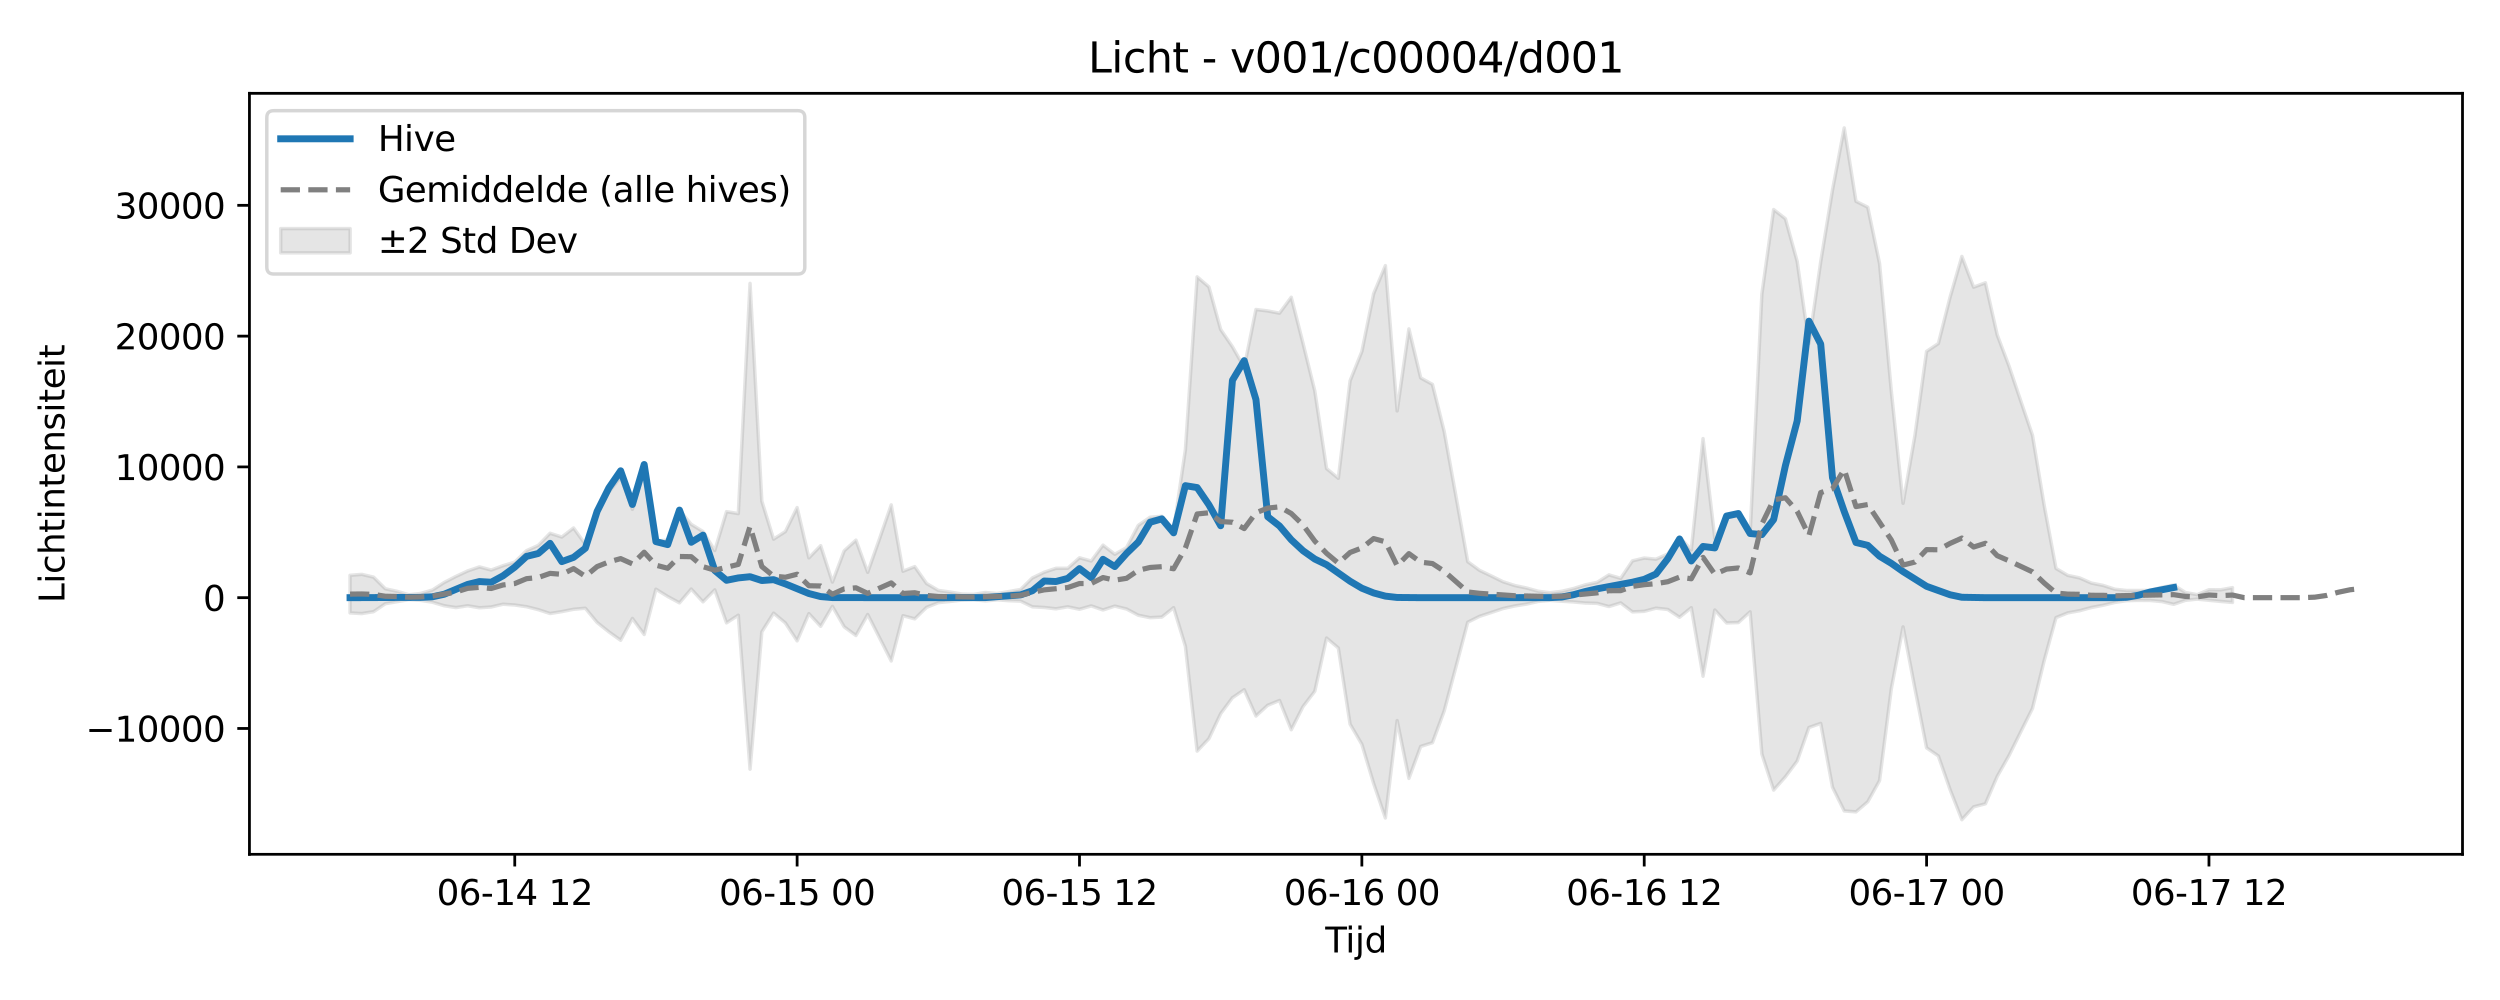 <?xml version="1.0" encoding="utf-8" standalone="no"?>
<!DOCTYPE svg PUBLIC "-//W3C//DTD SVG 1.1//EN"
  "http://www.w3.org/Graphics/SVG/1.1/DTD/svg11.dtd">
<svg xmlns:xlink="http://www.w3.org/1999/xlink" width="720pt" height="288pt" viewBox="0 0 720 288" xmlns="http://www.w3.org/2000/svg" version="1.1">
 <defs>
  <style type="text/css">*{stroke-linejoin: round; stroke-linecap: butt}</style>
 </defs>
 <g id="figure_1">
  <g id="patch_1">
   <path d="M 0 288 
L 720 288 
L 720 0 
L 0 0 
z
" style="fill: #ffffff"/>
  </g>
  <g id="axes_1">
   <g id="patch_2">
    <path d="M 71.84 246.04 
L 709.2 246.04 
L 709.2 26.88 
L 71.84 26.88 
z
" style="fill: #ffffff"/>
   </g>
   <g id="FillBetweenPolyCollection_1">
    <defs>
     <path id="ma8f3d0adff" d="M 100.811 -122.31 
L 100.811 -111.477 
L 104.199 -111.289 
L 107.588 -111.833 
L 110.976 -114.13 
L 114.365 -114.72 
L 117.753 -115.306 
L 121.141 -115.092 
L 124.53 -114.563 
L 127.918 -113.552 
L 131.307 -113.017 
L 134.695 -113.537 
L 138.083 -112.962 
L 141.472 -113.189 
L 144.86 -113.981 
L 148.249 -113.755 
L 151.637 -113.27 
L 155.025 -112.419 
L 158.414 -111.305 
L 161.802 -111.852 
L 165.191 -112.524 
L 168.579 -112.824 
L 171.968 -108.725 
L 175.356 -106.02 
L 178.744 -103.599 
L 182.133 -109.879 
L 185.521 -105.257 
L 188.91 -118.308 
L 192.298 -116.21 
L 195.686 -114.378 
L 199.075 -118.353 
L 202.463 -114.666 
L 205.852 -118.114 
L 209.24 -108.609 
L 212.628 -110.822 
L 216.017 -66.468 
L 219.405 -106.007 
L 222.794 -111.414 
L 226.182 -108.592 
L 229.571 -103.433 
L 232.959 -111.276 
L 236.347 -107.619 
L 239.736 -113.359 
L 243.124 -107.466 
L 246.513 -104.97 
L 249.901 -111.023 
L 253.289 -104.342 
L 256.678 -97.64 
L 260.066 -110.677 
L 263.455 -109.77 
L 266.843 -113.078 
L 270.231 -114.436 
L 273.62 -114.77 
L 277.008 -115.189 
L 280.397 -115.306 
L 283.785 -114.942 
L 287.173 -115.244 
L 290.562 -114.998 
L 293.95 -114.866 
L 297.339 -113.23 
L 300.727 -113.044 
L 304.116 -112.66 
L 307.504 -113.239 
L 310.892 -112.528 
L 314.281 -113.501 
L 317.669 -112.327 
L 321.058 -113.439 
L 324.446 -112.608 
L 327.834 -110.806 
L 331.223 -110.104 
L 334.611 -110.277 
L 338 -112.992 
L 341.388 -101.89 
L 344.776 -71.683 
L 348.165 -75.268 
L 351.553 -82.468 
L 354.942 -87.041 
L 358.33 -89.355 
L 361.719 -81.78 
L 365.107 -84.889 
L 368.495 -86.26 
L 371.884 -77.827 
L 375.272 -84.499 
L 378.661 -88.916 
L 382.049 -104.244 
L 385.437 -101.375 
L 388.826 -79.444 
L 392.214 -73.642 
L 395.603 -62.376 
L 398.991 -52.418 
L 402.379 -80.473 
L 405.768 -63.826 
L 409.156 -73.025 
L 412.545 -74.1 
L 415.933 -83.255 
L 419.321 -95.965 
L 422.71 -108.8 
L 426.098 -110.491 
L 429.487 -111.6 
L 432.875 -112.74 
L 436.264 -113.486 
L 439.652 -114.028 
L 443.04 -114.79 
L 446.429 -115.094 
L 449.817 -114.845 
L 453.206 -114.636 
L 456.594 -114.327 
L 459.982 -114.222 
L 463.371 -113.313 
L 466.759 -114.359 
L 470.148 -111.776 
L 473.536 -111.935 
L 476.924 -112.846 
L 480.313 -112.479 
L 483.701 -110.222 
L 487.09 -112.992 
L 490.478 -93.24 
L 493.867 -112.322 
L 497.255 -108.594 
L 500.643 -108.699 
L 504.032 -111.795 
L 507.42 -70.836 
L 510.809 -60.452 
L 514.197 -64.278 
L 517.585 -68.81 
L 520.974 -78.476 
L 524.362 -79.66 
L 527.751 -61.293 
L 531.139 -54.452 
L 534.527 -54.183 
L 537.916 -57.09 
L 541.304 -63.171 
L 544.693 -89.601 
L 548.081 -107.462 
L 551.469 -89.863 
L 554.858 -72.619 
L 558.246 -70.278 
L 561.635 -60.569 
L 565.023 -51.922 
L 568.412 -55.627 
L 571.8 -56.511 
L 575.188 -64.367 
L 578.577 -70.363 
L 581.965 -77.191 
L 585.354 -83.973 
L 588.742 -97.808 
L 592.13 -110.126 
L 595.519 -111.491 
L 598.907 -112.103 
L 602.296 -113.029 
L 605.684 -113.68 
L 609.072 -114.492 
L 612.461 -115.014 
L 615.849 -115.085 
L 619.238 -115.063 
L 622.626 -114.75 
L 626.015 -113.953 
L 629.403 -115.102 
L 632.791 -115.454 
L 636.18 -115.117 
L 639.568 -114.786 
L 642.957 -114.49 
L 642.957 -118.759 
L 642.957 -118.759 
L 639.568 -118.138 
L 636.18 -118.156 
L 632.791 -116.741 
L 629.403 -117.358 
L 626.015 -119.525 
L 622.626 -118.84 
L 619.238 -117.977 
L 615.849 -117.947 
L 612.461 -117.935 
L 609.072 -118.308 
L 605.684 -119.409 
L 602.296 -120.079 
L 598.907 -121.572 
L 595.519 -122.289 
L 592.13 -124.29 
L 588.742 -142.348 
L 585.354 -162.632 
L 581.965 -172.579 
L 578.577 -182.625 
L 575.188 -191.58 
L 571.8 -206.559 
L 568.412 -205.293 
L 565.023 -214.15 
L 561.635 -202.442 
L 558.246 -189.061 
L 554.858 -186.802 
L 551.469 -162.38 
L 548.081 -143.054 
L 544.693 -175.39 
L 541.304 -212.144 
L 537.916 -228.309 
L 534.527 -230.022 
L 531.139 -251.158 
L 527.751 -233.223 
L 524.362 -212.592 
L 520.974 -189.072 
L 517.585 -212.71 
L 514.197 -225.005 
L 510.809 -227.648 
L 507.42 -203.333 
L 504.032 -134.247 
L 500.643 -140.15 
L 497.255 -139.616 
L 493.867 -132.92 
L 490.478 -161.691 
L 487.09 -129.638 
L 483.701 -133.357 
L 480.313 -128.45 
L 476.924 -126.958 
L 473.536 -127.282 
L 470.148 -126.478 
L 466.759 -121.438 
L 463.371 -122.433 
L 459.982 -120.281 
L 456.594 -119.574 
L 453.206 -118.511 
L 449.817 -117.713 
L 446.429 -117.299 
L 443.04 -117.712 
L 439.652 -118.655 
L 436.264 -119.371 
L 432.875 -120.457 
L 429.487 -122.129 
L 426.098 -123.755 
L 422.71 -126.234 
L 419.321 -145.053 
L 415.933 -163.715 
L 412.545 -177.297 
L 409.156 -179.17 
L 405.768 -193.282 
L 402.379 -169.658 
L 398.991 -211.497 
L 395.603 -203.403 
L 392.214 -186.754 
L 388.826 -178.334 
L 385.437 -150.249 
L 382.049 -153.054 
L 378.661 -175.405 
L 375.272 -189.124 
L 371.884 -202.397 
L 368.495 -197.803 
L 365.107 -198.448 
L 361.719 -198.869 
L 358.33 -182.187 
L 354.942 -188.144 
L 351.553 -193.103 
L 348.165 -205.383 
L 344.776 -208.264 
L 341.388 -158.464 
L 338 -135.399 
L 334.611 -139.323 
L 331.223 -139.037 
L 327.834 -136.704 
L 324.446 -130.284 
L 321.058 -128.376 
L 317.669 -131.001 
L 314.281 -126.428 
L 310.892 -127.356 
L 307.504 -124.33 
L 304.116 -124.329 
L 300.727 -123.191 
L 297.339 -121.568 
L 293.95 -118.246 
L 290.562 -117.63 
L 287.173 -117.074 
L 283.785 -117.361 
L 280.397 -116.829 
L 277.008 -116.922 
L 273.62 -117.491 
L 270.231 -117.971 
L 266.843 -119.962 
L 263.455 -124.812 
L 260.066 -123.483 
L 256.678 -142.596 
L 253.289 -132.796 
L 249.901 -123.179 
L 246.513 -132.444 
L 243.124 -129.362 
L 239.736 -120.361 
L 236.347 -130.845 
L 232.959 -127.336 
L 229.571 -141.818 
L 226.182 -134.911 
L 222.794 -132.723 
L 219.405 -143.683 
L 216.017 -206.387 
L 212.628 -140.09 
L 209.24 -140.644 
L 205.852 -129.456 
L 202.463 -134.925 
L 199.075 -136.99 
L 195.686 -141.088 
L 192.298 -132.467 
L 188.91 -132.16 
L 185.521 -152.657 
L 182.133 -141.318 
L 178.744 -150.64 
L 175.356 -146.331 
L 171.968 -140.927 
L 168.579 -131.214 
L 165.191 -135.95 
L 161.802 -133.335 
L 158.414 -134.426 
L 155.025 -130.931 
L 151.637 -129.409 
L 148.249 -126.112 
L 144.86 -125.076 
L 141.472 -123.839 
L 138.083 -124.73 
L 134.695 -123.577 
L 131.307 -121.993 
L 127.918 -120.243 
L 124.53 -118.074 
L 121.141 -117.085 
L 117.753 -116.725 
L 114.365 -117.696 
L 110.976 -118.435 
L 107.588 -121.788 
L 104.199 -122.585 
L 100.811 -122.31 
z
" style="stroke: #808080; stroke-opacity: 0.2"/>
    </defs>
    <g clip-path="url(#p1944305d92)">
     <use xlink:href="#ma8f3d0adff" x="0" y="288" style="fill: #808080; fill-opacity: 0.2; stroke: #808080; stroke-opacity: 0.2"/>
    </g>
   </g>
   <g id="matplotlib.axis_1">
    <g id="xtick_1">
     <g id="line2d_1">
      <defs>
       <path id="m4b33959e7e" d="M 0 0 
L 0 3.5 
" style="stroke: #000000; stroke-width: 0.8"/>
      </defs>
      <g>
       <use xlink:href="#m4b33959e7e" x="148.249" y="246.04" style="stroke: #000000; stroke-width: 0.8"/>
      </g>
     </g>
     <g id="text_1">
      <!-- 06-14 12 -->
      <g transform="translate(125.768 260.638) scale(0.1 -0.1)">
       <defs>
        <path id="DejaVuSans-30" d="M 2034 4250 
Q 1547 4250 1301 3770 
Q 1056 3291 1056 2328 
Q 1056 1369 1301 889 
Q 1547 409 2034 409 
Q 2525 409 2770 889 
Q 3016 1369 3016 2328 
Q 3016 3291 2770 3770 
Q 2525 4250 2034 4250 
z
M 2034 4750 
Q 2819 4750 3233 4129 
Q 3647 3509 3647 2328 
Q 3647 1150 3233 529 
Q 2819 -91 2034 -91 
Q 1250 -91 836 529 
Q 422 1150 422 2328 
Q 422 3509 836 4129 
Q 1250 4750 2034 4750 
z
" transform="scale(0.016)"/>
        <path id="DejaVuSans-36" d="M 2113 2584 
Q 1688 2584 1439 2293 
Q 1191 2003 1191 1497 
Q 1191 994 1439 701 
Q 1688 409 2113 409 
Q 2538 409 2786 701 
Q 3034 994 3034 1497 
Q 3034 2003 2786 2293 
Q 2538 2584 2113 2584 
z
M 3366 4563 
L 3366 3988 
Q 3128 4100 2886 4159 
Q 2644 4219 2406 4219 
Q 1781 4219 1451 3797 
Q 1122 3375 1075 2522 
Q 1259 2794 1537 2939 
Q 1816 3084 2150 3084 
Q 2853 3084 3261 2657 
Q 3669 2231 3669 1497 
Q 3669 778 3244 343 
Q 2819 -91 2113 -91 
Q 1303 -91 875 529 
Q 447 1150 447 2328 
Q 447 3434 972 4092 
Q 1497 4750 2381 4750 
Q 2619 4750 2861 4703 
Q 3103 4656 3366 4563 
z
" transform="scale(0.016)"/>
        <path id="DejaVuSans-2d" d="M 313 2009 
L 1997 2009 
L 1997 1497 
L 313 1497 
L 313 2009 
z
" transform="scale(0.016)"/>
        <path id="DejaVuSans-31" d="M 794 531 
L 1825 531 
L 1825 4091 
L 703 3866 
L 703 4441 
L 1819 4666 
L 2450 4666 
L 2450 531 
L 3481 531 
L 3481 0 
L 794 0 
L 794 531 
z
" transform="scale(0.016)"/>
        <path id="DejaVuSans-34" d="M 2419 4116 
L 825 1625 
L 2419 1625 
L 2419 4116 
z
M 2253 4666 
L 3047 4666 
L 3047 1625 
L 3713 1625 
L 3713 1100 
L 3047 1100 
L 3047 0 
L 2419 0 
L 2419 1100 
L 313 1100 
L 313 1709 
L 2253 4666 
z
" transform="scale(0.016)"/>
        <path id="DejaVuSans-20" transform="scale(0.016)"/>
        <path id="DejaVuSans-32" d="M 1228 531 
L 3431 531 
L 3431 0 
L 469 0 
L 469 531 
Q 828 903 1448 1529 
Q 2069 2156 2228 2338 
Q 2531 2678 2651 2914 
Q 2772 3150 2772 3378 
Q 2772 3750 2511 3984 
Q 2250 4219 1831 4219 
Q 1534 4219 1204 4116 
Q 875 4013 500 3803 
L 500 4441 
Q 881 4594 1212 4672 
Q 1544 4750 1819 4750 
Q 2544 4750 2975 4387 
Q 3406 4025 3406 3419 
Q 3406 3131 3298 2873 
Q 3191 2616 2906 2266 
Q 2828 2175 2409 1742 
Q 1991 1309 1228 531 
z
" transform="scale(0.016)"/>
       </defs>
       <use xlink:href="#DejaVuSans-30"/>
       <use xlink:href="#DejaVuSans-36" transform="translate(63.623 0)"/>
       <use xlink:href="#DejaVuSans-2d" transform="translate(127.246 0)"/>
       <use xlink:href="#DejaVuSans-31" transform="translate(163.33 0)"/>
       <use xlink:href="#DejaVuSans-34" transform="translate(226.953 0)"/>
       <use xlink:href="#DejaVuSans-20" transform="translate(290.576 0)"/>
       <use xlink:href="#DejaVuSans-31" transform="translate(322.363 0)"/>
       <use xlink:href="#DejaVuSans-32" transform="translate(385.986 0)"/>
      </g>
     </g>
    </g>
    <g id="xtick_2">
     <g id="line2d_2">
      <g>
       <use xlink:href="#m4b33959e7e" x="229.571" y="246.04" style="stroke: #000000; stroke-width: 0.8"/>
      </g>
     </g>
     <g id="text_2">
      <!-- 06-15 00 -->
      <g transform="translate(207.09 260.638) scale(0.1 -0.1)">
       <defs>
        <path id="DejaVuSans-35" d="M 691 4666 
L 3169 4666 
L 3169 4134 
L 1269 4134 
L 1269 2991 
Q 1406 3038 1543 3061 
Q 1681 3084 1819 3084 
Q 2600 3084 3056 2656 
Q 3513 2228 3513 1497 
Q 3513 744 3044 326 
Q 2575 -91 1722 -91 
Q 1428 -91 1123 -41 
Q 819 9 494 109 
L 494 744 
Q 775 591 1075 516 
Q 1375 441 1709 441 
Q 2250 441 2565 725 
Q 2881 1009 2881 1497 
Q 2881 1984 2565 2268 
Q 2250 2553 1709 2553 
Q 1456 2553 1204 2497 
Q 953 2441 691 2322 
L 691 4666 
z
" transform="scale(0.016)"/>
       </defs>
       <use xlink:href="#DejaVuSans-30"/>
       <use xlink:href="#DejaVuSans-36" transform="translate(63.623 0)"/>
       <use xlink:href="#DejaVuSans-2d" transform="translate(127.246 0)"/>
       <use xlink:href="#DejaVuSans-31" transform="translate(163.33 0)"/>
       <use xlink:href="#DejaVuSans-35" transform="translate(226.953 0)"/>
       <use xlink:href="#DejaVuSans-20" transform="translate(290.576 0)"/>
       <use xlink:href="#DejaVuSans-30" transform="translate(322.363 0)"/>
       <use xlink:href="#DejaVuSans-30" transform="translate(385.986 0)"/>
      </g>
     </g>
    </g>
    <g id="xtick_3">
     <g id="line2d_3">
      <g>
       <use xlink:href="#m4b33959e7e" x="310.892" y="246.04" style="stroke: #000000; stroke-width: 0.8"/>
      </g>
     </g>
     <g id="text_3">
      <!-- 06-15 12 -->
      <g transform="translate(288.412 260.638) scale(0.1 -0.1)">
       <use xlink:href="#DejaVuSans-30"/>
       <use xlink:href="#DejaVuSans-36" transform="translate(63.623 0)"/>
       <use xlink:href="#DejaVuSans-2d" transform="translate(127.246 0)"/>
       <use xlink:href="#DejaVuSans-31" transform="translate(163.33 0)"/>
       <use xlink:href="#DejaVuSans-35" transform="translate(226.953 0)"/>
       <use xlink:href="#DejaVuSans-20" transform="translate(290.576 0)"/>
       <use xlink:href="#DejaVuSans-31" transform="translate(322.363 0)"/>
       <use xlink:href="#DejaVuSans-32" transform="translate(385.986 0)"/>
      </g>
     </g>
    </g>
    <g id="xtick_4">
     <g id="line2d_4">
      <g>
       <use xlink:href="#m4b33959e7e" x="392.214" y="246.04" style="stroke: #000000; stroke-width: 0.8"/>
      </g>
     </g>
     <g id="text_4">
      <!-- 06-16 00 -->
      <g transform="translate(369.734 260.638) scale(0.1 -0.1)">
       <use xlink:href="#DejaVuSans-30"/>
       <use xlink:href="#DejaVuSans-36" transform="translate(63.623 0)"/>
       <use xlink:href="#DejaVuSans-2d" transform="translate(127.246 0)"/>
       <use xlink:href="#DejaVuSans-31" transform="translate(163.33 0)"/>
       <use xlink:href="#DejaVuSans-36" transform="translate(226.953 0)"/>
       <use xlink:href="#DejaVuSans-20" transform="translate(290.576 0)"/>
       <use xlink:href="#DejaVuSans-30" transform="translate(322.363 0)"/>
       <use xlink:href="#DejaVuSans-30" transform="translate(385.986 0)"/>
      </g>
     </g>
    </g>
    <g id="xtick_5">
     <g id="line2d_5">
      <g>
       <use xlink:href="#m4b33959e7e" x="473.536" y="246.04" style="stroke: #000000; stroke-width: 0.8"/>
      </g>
     </g>
     <g id="text_5">
      <!-- 06-16 12 -->
      <g transform="translate(451.056 260.638) scale(0.1 -0.1)">
       <use xlink:href="#DejaVuSans-30"/>
       <use xlink:href="#DejaVuSans-36" transform="translate(63.623 0)"/>
       <use xlink:href="#DejaVuSans-2d" transform="translate(127.246 0)"/>
       <use xlink:href="#DejaVuSans-31" transform="translate(163.33 0)"/>
       <use xlink:href="#DejaVuSans-36" transform="translate(226.953 0)"/>
       <use xlink:href="#DejaVuSans-20" transform="translate(290.576 0)"/>
       <use xlink:href="#DejaVuSans-31" transform="translate(322.363 0)"/>
       <use xlink:href="#DejaVuSans-32" transform="translate(385.986 0)"/>
      </g>
     </g>
    </g>
    <g id="xtick_6">
     <g id="line2d_6">
      <g>
       <use xlink:href="#m4b33959e7e" x="554.858" y="246.04" style="stroke: #000000; stroke-width: 0.8"/>
      </g>
     </g>
     <g id="text_6">
      <!-- 06-17 00 -->
      <g transform="translate(532.377 260.638) scale(0.1 -0.1)">
       <defs>
        <path id="DejaVuSans-37" d="M 525 4666 
L 3525 4666 
L 3525 4397 
L 1831 0 
L 1172 0 
L 2766 4134 
L 525 4134 
L 525 4666 
z
" transform="scale(0.016)"/>
       </defs>
       <use xlink:href="#DejaVuSans-30"/>
       <use xlink:href="#DejaVuSans-36" transform="translate(63.623 0)"/>
       <use xlink:href="#DejaVuSans-2d" transform="translate(127.246 0)"/>
       <use xlink:href="#DejaVuSans-31" transform="translate(163.33 0)"/>
       <use xlink:href="#DejaVuSans-37" transform="translate(226.953 0)"/>
       <use xlink:href="#DejaVuSans-20" transform="translate(290.576 0)"/>
       <use xlink:href="#DejaVuSans-30" transform="translate(322.363 0)"/>
       <use xlink:href="#DejaVuSans-30" transform="translate(385.986 0)"/>
      </g>
     </g>
    </g>
    <g id="xtick_7">
     <g id="line2d_7">
      <g>
       <use xlink:href="#m4b33959e7e" x="636.18" y="246.04" style="stroke: #000000; stroke-width: 0.8"/>
      </g>
     </g>
     <g id="text_7">
      <!-- 06-17 12 -->
      <g transform="translate(613.699 260.638) scale(0.1 -0.1)">
       <use xlink:href="#DejaVuSans-30"/>
       <use xlink:href="#DejaVuSans-36" transform="translate(63.623 0)"/>
       <use xlink:href="#DejaVuSans-2d" transform="translate(127.246 0)"/>
       <use xlink:href="#DejaVuSans-31" transform="translate(163.33 0)"/>
       <use xlink:href="#DejaVuSans-37" transform="translate(226.953 0)"/>
       <use xlink:href="#DejaVuSans-20" transform="translate(290.576 0)"/>
       <use xlink:href="#DejaVuSans-31" transform="translate(322.363 0)"/>
       <use xlink:href="#DejaVuSans-32" transform="translate(385.986 0)"/>
      </g>
     </g>
    </g>
    <g id="text_8">
     <!-- Tijd -->
     <g transform="translate(381.67 274.317) scale(0.1 -0.1)">
      <defs>
       <path id="DejaVuSans-54" d="M -19 4666 
L 3928 4666 
L 3928 4134 
L 2272 4134 
L 2272 0 
L 1638 0 
L 1638 4134 
L -19 4134 
L -19 4666 
z
" transform="scale(0.016)"/>
       <path id="DejaVuSans-69" d="M 603 3500 
L 1178 3500 
L 1178 0 
L 603 0 
L 603 3500 
z
M 603 4863 
L 1178 4863 
L 1178 4134 
L 603 4134 
L 603 4863 
z
" transform="scale(0.016)"/>
       <path id="DejaVuSans-6a" d="M 603 3500 
L 1178 3500 
L 1178 -63 
Q 1178 -731 923 -1031 
Q 669 -1331 103 -1331 
L -116 -1331 
L -116 -844 
L 38 -844 
Q 366 -844 484 -692 
Q 603 -541 603 -63 
L 603 3500 
z
M 603 4863 
L 1178 4863 
L 1178 4134 
L 603 4134 
L 603 4863 
z
" transform="scale(0.016)"/>
       <path id="DejaVuSans-64" d="M 2906 2969 
L 2906 4863 
L 3481 4863 
L 3481 0 
L 2906 0 
L 2906 525 
Q 2725 213 2448 61 
Q 2172 -91 1784 -91 
Q 1150 -91 751 415 
Q 353 922 353 1747 
Q 353 2572 751 3078 
Q 1150 3584 1784 3584 
Q 2172 3584 2448 3432 
Q 2725 3281 2906 2969 
z
M 947 1747 
Q 947 1113 1208 752 
Q 1469 391 1925 391 
Q 2381 391 2643 752 
Q 2906 1113 2906 1747 
Q 2906 2381 2643 2742 
Q 2381 3103 1925 3103 
Q 1469 3103 1208 2742 
Q 947 2381 947 1747 
z
" transform="scale(0.016)"/>
      </defs>
      <use xlink:href="#DejaVuSans-54"/>
      <use xlink:href="#DejaVuSans-69" transform="translate(57.959 0)"/>
      <use xlink:href="#DejaVuSans-6a" transform="translate(85.742 0)"/>
      <use xlink:href="#DejaVuSans-64" transform="translate(113.525 0)"/>
     </g>
    </g>
   </g>
   <g id="matplotlib.axis_2">
    <g id="ytick_1">
     <g id="line2d_8">
      <defs>
       <path id="m1f5050f074" d="M 0 0 
L -3.5 0 
" style="stroke: #000000; stroke-width: 0.8"/>
      </defs>
      <g>
       <use xlink:href="#m1f5050f074" x="71.84" y="209.794" style="stroke: #000000; stroke-width: 0.8"/>
      </g>
     </g>
     <g id="text_9">
      <!-- −10000 -->
      <g transform="translate(24.648 213.593) scale(0.1 -0.1)">
       <defs>
        <path id="DejaVuSans-2212" d="M 678 2272 
L 4684 2272 
L 4684 1741 
L 678 1741 
L 678 2272 
z
" transform="scale(0.016)"/>
       </defs>
       <use xlink:href="#DejaVuSans-2212"/>
       <use xlink:href="#DejaVuSans-31" transform="translate(83.789 0)"/>
       <use xlink:href="#DejaVuSans-30" transform="translate(147.412 0)"/>
       <use xlink:href="#DejaVuSans-30" transform="translate(211.035 0)"/>
       <use xlink:href="#DejaVuSans-30" transform="translate(274.658 0)"/>
       <use xlink:href="#DejaVuSans-30" transform="translate(338.281 0)"/>
      </g>
     </g>
    </g>
    <g id="ytick_2">
     <g id="line2d_9">
      <g>
       <use xlink:href="#m1f5050f074" x="71.84" y="172.13" style="stroke: #000000; stroke-width: 0.8"/>
      </g>
     </g>
     <g id="text_10">
      <!-- 0 -->
      <g transform="translate(58.477 175.93) scale(0.1 -0.1)">
       <use xlink:href="#DejaVuSans-30"/>
      </g>
     </g>
    </g>
    <g id="ytick_3">
     <g id="line2d_10">
      <g>
       <use xlink:href="#m1f5050f074" x="71.84" y="134.467" style="stroke: #000000; stroke-width: 0.8"/>
      </g>
     </g>
     <g id="text_11">
      <!-- 10000 -->
      <g transform="translate(33.028 138.266) scale(0.1 -0.1)">
       <use xlink:href="#DejaVuSans-31"/>
       <use xlink:href="#DejaVuSans-30" transform="translate(63.623 0)"/>
       <use xlink:href="#DejaVuSans-30" transform="translate(127.246 0)"/>
       <use xlink:href="#DejaVuSans-30" transform="translate(190.869 0)"/>
       <use xlink:href="#DejaVuSans-30" transform="translate(254.492 0)"/>
      </g>
     </g>
    </g>
    <g id="ytick_4">
     <g id="line2d_11">
      <g>
       <use xlink:href="#m1f5050f074" x="71.84" y="96.803" style="stroke: #000000; stroke-width: 0.8"/>
      </g>
     </g>
     <g id="text_12">
      <!-- 20000 -->
      <g transform="translate(33.028 100.602) scale(0.1 -0.1)">
       <use xlink:href="#DejaVuSans-32"/>
       <use xlink:href="#DejaVuSans-30" transform="translate(63.623 0)"/>
       <use xlink:href="#DejaVuSans-30" transform="translate(127.246 0)"/>
       <use xlink:href="#DejaVuSans-30" transform="translate(190.869 0)"/>
       <use xlink:href="#DejaVuSans-30" transform="translate(254.492 0)"/>
      </g>
     </g>
    </g>
    <g id="ytick_5">
     <g id="line2d_12">
      <g>
       <use xlink:href="#m1f5050f074" x="71.84" y="59.139" style="stroke: #000000; stroke-width: 0.8"/>
      </g>
     </g>
     <g id="text_13">
      <!-- 30000 -->
      <g transform="translate(33.028 62.938) scale(0.1 -0.1)">
       <defs>
        <path id="DejaVuSans-33" d="M 2597 2516 
Q 3050 2419 3304 2112 
Q 3559 1806 3559 1356 
Q 3559 666 3084 287 
Q 2609 -91 1734 -91 
Q 1441 -91 1130 -33 
Q 819 25 488 141 
L 488 750 
Q 750 597 1062 519 
Q 1375 441 1716 441 
Q 2309 441 2620 675 
Q 2931 909 2931 1356 
Q 2931 1769 2642 2001 
Q 2353 2234 1838 2234 
L 1294 2234 
L 1294 2753 
L 1863 2753 
Q 2328 2753 2575 2939 
Q 2822 3125 2822 3475 
Q 2822 3834 2567 4026 
Q 2313 4219 1838 4219 
Q 1578 4219 1281 4162 
Q 984 4106 628 3988 
L 628 4550 
Q 988 4650 1302 4700 
Q 1616 4750 1894 4750 
Q 2613 4750 3031 4423 
Q 3450 4097 3450 3541 
Q 3450 3153 3228 2886 
Q 3006 2619 2597 2516 
z
" transform="scale(0.016)"/>
       </defs>
       <use xlink:href="#DejaVuSans-33"/>
       <use xlink:href="#DejaVuSans-30" transform="translate(63.623 0)"/>
       <use xlink:href="#DejaVuSans-30" transform="translate(127.246 0)"/>
       <use xlink:href="#DejaVuSans-30" transform="translate(190.869 0)"/>
       <use xlink:href="#DejaVuSans-30" transform="translate(254.492 0)"/>
      </g>
     </g>
    </g>
    <g id="text_14">
     <!-- Lichtintensiteit -->
     <g transform="translate(18.568 173.656) rotate(-90) scale(0.1 -0.1)">
      <defs>
       <path id="DejaVuSans-4c" d="M 628 4666 
L 1259 4666 
L 1259 531 
L 3531 531 
L 3531 0 
L 628 0 
L 628 4666 
z
" transform="scale(0.016)"/>
       <path id="DejaVuSans-63" d="M 3122 3366 
L 3122 2828 
Q 2878 2963 2633 3030 
Q 2388 3097 2138 3097 
Q 1578 3097 1268 2742 
Q 959 2388 959 1747 
Q 959 1106 1268 751 
Q 1578 397 2138 397 
Q 2388 397 2633 464 
Q 2878 531 3122 666 
L 3122 134 
Q 2881 22 2623 -34 
Q 2366 -91 2075 -91 
Q 1284 -91 818 406 
Q 353 903 353 1747 
Q 353 2603 823 3093 
Q 1294 3584 2113 3584 
Q 2378 3584 2631 3529 
Q 2884 3475 3122 3366 
z
" transform="scale(0.016)"/>
       <path id="DejaVuSans-68" d="M 3513 2113 
L 3513 0 
L 2938 0 
L 2938 2094 
Q 2938 2591 2744 2837 
Q 2550 3084 2163 3084 
Q 1697 3084 1428 2787 
Q 1159 2491 1159 1978 
L 1159 0 
L 581 0 
L 581 4863 
L 1159 4863 
L 1159 2956 
Q 1366 3272 1645 3428 
Q 1925 3584 2291 3584 
Q 2894 3584 3203 3211 
Q 3513 2838 3513 2113 
z
" transform="scale(0.016)"/>
       <path id="DejaVuSans-74" d="M 1172 4494 
L 1172 3500 
L 2356 3500 
L 2356 3053 
L 1172 3053 
L 1172 1153 
Q 1172 725 1289 603 
Q 1406 481 1766 481 
L 2356 481 
L 2356 0 
L 1766 0 
Q 1100 0 847 248 
Q 594 497 594 1153 
L 594 3053 
L 172 3053 
L 172 3500 
L 594 3500 
L 594 4494 
L 1172 4494 
z
" transform="scale(0.016)"/>
       <path id="DejaVuSans-6e" d="M 3513 2113 
L 3513 0 
L 2938 0 
L 2938 2094 
Q 2938 2591 2744 2837 
Q 2550 3084 2163 3084 
Q 1697 3084 1428 2787 
Q 1159 2491 1159 1978 
L 1159 0 
L 581 0 
L 581 3500 
L 1159 3500 
L 1159 2956 
Q 1366 3272 1645 3428 
Q 1925 3584 2291 3584 
Q 2894 3584 3203 3211 
Q 3513 2838 3513 2113 
z
" transform="scale(0.016)"/>
       <path id="DejaVuSans-65" d="M 3597 1894 
L 3597 1613 
L 953 1613 
Q 991 1019 1311 708 
Q 1631 397 2203 397 
Q 2534 397 2845 478 
Q 3156 559 3463 722 
L 3463 178 
Q 3153 47 2828 -22 
Q 2503 -91 2169 -91 
Q 1331 -91 842 396 
Q 353 884 353 1716 
Q 353 2575 817 3079 
Q 1281 3584 2069 3584 
Q 2775 3584 3186 3129 
Q 3597 2675 3597 1894 
z
M 3022 2063 
Q 3016 2534 2758 2815 
Q 2500 3097 2075 3097 
Q 1594 3097 1305 2825 
Q 1016 2553 972 2059 
L 3022 2063 
z
" transform="scale(0.016)"/>
       <path id="DejaVuSans-73" d="M 2834 3397 
L 2834 2853 
Q 2591 2978 2328 3040 
Q 2066 3103 1784 3103 
Q 1356 3103 1142 2972 
Q 928 2841 928 2578 
Q 928 2378 1081 2264 
Q 1234 2150 1697 2047 
L 1894 2003 
Q 2506 1872 2764 1633 
Q 3022 1394 3022 966 
Q 3022 478 2636 193 
Q 2250 -91 1575 -91 
Q 1294 -91 989 -36 
Q 684 19 347 128 
L 347 722 
Q 666 556 975 473 
Q 1284 391 1588 391 
Q 1994 391 2212 530 
Q 2431 669 2431 922 
Q 2431 1156 2273 1281 
Q 2116 1406 1581 1522 
L 1381 1569 
Q 847 1681 609 1914 
Q 372 2147 372 2553 
Q 372 3047 722 3315 
Q 1072 3584 1716 3584 
Q 2034 3584 2315 3537 
Q 2597 3491 2834 3397 
z
" transform="scale(0.016)"/>
      </defs>
      <use xlink:href="#DejaVuSans-4c"/>
      <use xlink:href="#DejaVuSans-69" transform="translate(55.713 0)"/>
      <use xlink:href="#DejaVuSans-63" transform="translate(83.496 0)"/>
      <use xlink:href="#DejaVuSans-68" transform="translate(138.477 0)"/>
      <use xlink:href="#DejaVuSans-74" transform="translate(201.855 0)"/>
      <use xlink:href="#DejaVuSans-69" transform="translate(241.064 0)"/>
      <use xlink:href="#DejaVuSans-6e" transform="translate(268.848 0)"/>
      <use xlink:href="#DejaVuSans-74" transform="translate(332.227 0)"/>
      <use xlink:href="#DejaVuSans-65" transform="translate(371.436 0)"/>
      <use xlink:href="#DejaVuSans-6e" transform="translate(432.959 0)"/>
      <use xlink:href="#DejaVuSans-73" transform="translate(496.338 0)"/>
      <use xlink:href="#DejaVuSans-69" transform="translate(548.438 0)"/>
      <use xlink:href="#DejaVuSans-74" transform="translate(576.221 0)"/>
      <use xlink:href="#DejaVuSans-65" transform="translate(615.43 0)"/>
      <use xlink:href="#DejaVuSans-69" transform="translate(676.953 0)"/>
      <use xlink:href="#DejaVuSans-74" transform="translate(704.736 0)"/>
     </g>
    </g>
   </g>
   <g id="line2d_13">
    <path d="M 100.811 172.13 
L 121.141 172.049 
L 124.53 171.879 
L 127.918 171.146 
L 134.695 168.315 
L 138.083 167.486 
L 141.472 167.682 
L 144.86 165.834 
L 148.249 163.336 
L 151.637 160.235 
L 155.025 159.405 
L 158.414 156.481 
L 161.802 161.746 
L 165.191 160.523 
L 168.579 157.886 
L 171.968 147.283 
L 175.356 140.511 
L 178.744 135.591 
L 182.133 145.289 
L 185.521 133.779 
L 188.91 155.986 
L 192.298 156.845 
L 195.686 146.91 
L 199.075 156.171 
L 202.463 154.13 
L 205.852 164.294 
L 209.24 167.127 
L 212.628 166.44 
L 216.017 166.095 
L 219.405 167.193 
L 222.794 166.944 
L 226.182 168.161 
L 232.959 170.937 
L 236.347 171.814 
L 239.736 172.103 
L 256.678 172.13 
L 283.785 172.107 
L 293.95 171.318 
L 297.339 170.132 
L 300.727 167.334 
L 304.116 167.476 
L 307.504 166.583 
L 310.892 163.757 
L 314.281 166.348 
L 317.669 161.081 
L 321.058 163.171 
L 324.446 159.383 
L 327.834 156.096 
L 331.223 150.414 
L 334.611 149.435 
L 338 153.452 
L 341.388 139.874 
L 344.776 140.419 
L 348.165 145.379 
L 351.553 151.414 
L 354.942 109.526 
L 358.33 103.868 
L 361.719 115.082 
L 365.107 148.822 
L 368.495 151.479 
L 371.884 155.46 
L 375.272 158.608 
L 378.661 161.006 
L 382.049 162.638 
L 388.826 167.397 
L 392.214 169.405 
L 395.603 170.767 
L 398.991 171.683 
L 402.379 172.069 
L 409.156 172.13 
L 446.429 172.117 
L 449.817 171.94 
L 453.206 171.27 
L 456.594 170.346 
L 459.982 169.578 
L 470.148 167.675 
L 473.536 166.854 
L 476.924 165.315 
L 480.313 160.918 
L 483.701 155.238 
L 487.09 161.564 
L 490.478 157.378 
L 493.867 157.799 
L 497.255 148.615 
L 500.643 147.889 
L 504.032 153.655 
L 507.42 153.969 
L 510.809 149.627 
L 514.197 134.094 
L 517.585 121.234 
L 520.974 92.497 
L 524.362 99.087 
L 527.751 137.551 
L 531.139 147.326 
L 534.527 156.24 
L 537.916 157.059 
L 541.304 160.187 
L 544.693 162.234 
L 548.081 164.612 
L 554.858 168.861 
L 561.635 171.295 
L 565.023 172.013 
L 571.8 172.13 
L 609.072 172.125 
L 612.461 172.016 
L 615.849 171.431 
L 619.238 170.502 
L 626.015 169.207 
L 626.015 169.207 
" clip-path="url(#p1944305d92)" style="fill: none; stroke: #1f77b4; stroke-width: 2; stroke-linecap: square"/>
   </g>
   <g id="line2d_14">
    <path d="M 100.811 171.107 
L 104.199 171.063 
L 107.588 171.19 
L 110.976 171.718 
L 114.365 171.792 
L 117.753 171.985 
L 121.141 171.911 
L 124.53 171.681 
L 131.307 170.495 
L 134.695 169.443 
L 138.083 169.154 
L 141.472 169.486 
L 144.86 168.471 
L 148.249 168.067 
L 151.637 166.661 
L 155.025 166.325 
L 158.414 165.134 
L 161.802 165.407 
L 165.191 163.763 
L 168.579 165.981 
L 171.968 163.174 
L 175.356 161.825 
L 178.744 160.881 
L 182.133 162.402 
L 185.521 159.043 
L 188.91 162.766 
L 192.298 163.661 
L 195.686 160.267 
L 199.075 160.329 
L 202.463 163.204 
L 205.852 164.215 
L 212.628 162.544 
L 216.017 151.572 
L 219.405 163.155 
L 222.794 165.932 
L 226.182 166.248 
L 229.571 165.375 
L 232.959 168.694 
L 236.347 168.768 
L 239.736 171.14 
L 243.124 169.586 
L 246.513 169.293 
L 249.901 170.899 
L 256.678 167.882 
L 260.066 170.92 
L 263.455 170.709 
L 266.843 171.48 
L 270.231 171.796 
L 280.397 171.932 
L 290.562 171.686 
L 293.95 171.444 
L 297.339 170.601 
L 300.727 169.882 
L 307.504 169.216 
L 310.892 168.058 
L 314.281 168.036 
L 317.669 166.336 
L 321.058 167.093 
L 324.446 166.554 
L 327.834 164.245 
L 331.223 163.429 
L 334.611 163.2 
L 338 163.804 
L 341.388 157.823 
L 344.776 148.027 
L 348.165 147.674 
L 351.553 150.215 
L 354.942 150.407 
L 358.33 152.229 
L 361.719 147.676 
L 365.107 146.332 
L 368.495 145.968 
L 371.884 147.888 
L 375.272 151.188 
L 378.661 155.84 
L 382.049 159.351 
L 385.437 162.188 
L 388.826 159.111 
L 392.214 157.802 
L 395.603 155.11 
L 398.991 156.042 
L 402.379 162.935 
L 405.768 159.446 
L 409.156 161.903 
L 412.545 162.302 
L 415.933 164.515 
L 422.71 170.483 
L 426.098 170.877 
L 436.264 171.571 
L 446.429 171.804 
L 449.817 171.721 
L 459.982 170.749 
L 463.371 170.127 
L 466.759 170.101 
L 470.148 168.873 
L 473.536 168.391 
L 476.924 168.098 
L 480.313 167.536 
L 483.701 166.211 
L 487.09 166.685 
L 490.478 160.535 
L 493.867 165.379 
L 497.255 163.895 
L 500.643 163.575 
L 504.032 164.979 
L 507.42 150.915 
L 510.809 143.95 
L 514.197 143.359 
L 517.585 147.24 
L 520.974 154.226 
L 524.362 141.874 
L 527.751 140.742 
L 531.139 135.195 
L 534.527 145.897 
L 537.916 145.3 
L 544.693 155.505 
L 548.081 162.742 
L 551.469 161.879 
L 554.858 158.29 
L 558.246 158.33 
L 561.635 156.495 
L 565.023 154.964 
L 568.412 157.54 
L 571.8 156.465 
L 575.188 160.027 
L 578.577 161.506 
L 585.354 164.698 
L 588.742 167.922 
L 592.13 170.792 
L 595.519 171.11 
L 598.907 171.162 
L 602.296 171.446 
L 605.684 171.455 
L 609.072 171.6 
L 626.015 171.261 
L 629.403 171.77 
L 632.791 171.903 
L 636.18 171.364 
L 639.568 171.538 
L 642.957 171.376 
L 646.345 172.13 
L 663.287 172.122 
L 666.675 171.982 
L 670.064 171.48 
L 673.452 170.561 
L 676.841 169.849 
L 680.229 169.478 
L 680.229 169.478 
" clip-path="url(#p1944305d92)" style="fill: none; stroke-dasharray: 5.55,2.4; stroke-dashoffset: 0; stroke: #808080; stroke-width: 1.5"/>
   </g>
   <g id="patch_3">
    <path d="M 71.84 246.04 
L 71.84 26.88 
" style="fill: none; stroke: #000000; stroke-width: 0.8; stroke-linejoin: miter; stroke-linecap: square"/>
   </g>
   <g id="patch_4">
    <path d="M 709.2 246.04 
L 709.2 26.88 
" style="fill: none; stroke: #000000; stroke-width: 0.8; stroke-linejoin: miter; stroke-linecap: square"/>
   </g>
   <g id="patch_5">
    <path d="M 71.84 246.04 
L 709.2 246.04 
" style="fill: none; stroke: #000000; stroke-width: 0.8; stroke-linejoin: miter; stroke-linecap: square"/>
   </g>
   <g id="patch_6">
    <path d="M 71.84 26.88 
L 709.2 26.88 
" style="fill: none; stroke: #000000; stroke-width: 0.8; stroke-linejoin: miter; stroke-linecap: square"/>
   </g>
   <g id="text_15">
    <!-- Licht - v001/c00004/d001 -->
    <g transform="translate(313.383 20.88) scale(0.12 -0.12)">
     <defs>
      <path id="DejaVuSans-76" d="M 191 3500 
L 800 3500 
L 1894 563 
L 2988 3500 
L 3597 3500 
L 2284 0 
L 1503 0 
L 191 3500 
z
" transform="scale(0.016)"/>
      <path id="DejaVuSans-2f" d="M 1625 4666 
L 2156 4666 
L 531 -594 
L 0 -594 
L 1625 4666 
z
" transform="scale(0.016)"/>
     </defs>
     <use xlink:href="#DejaVuSans-4c"/>
     <use xlink:href="#DejaVuSans-69" transform="translate(55.713 0)"/>
     <use xlink:href="#DejaVuSans-63" transform="translate(83.496 0)"/>
     <use xlink:href="#DejaVuSans-68" transform="translate(138.477 0)"/>
     <use xlink:href="#DejaVuSans-74" transform="translate(201.855 0)"/>
     <use xlink:href="#DejaVuSans-20" transform="translate(241.064 0)"/>
     <use xlink:href="#DejaVuSans-2d" transform="translate(272.852 0)"/>
     <use xlink:href="#DejaVuSans-20" transform="translate(308.936 0)"/>
     <use xlink:href="#DejaVuSans-76" transform="translate(340.723 0)"/>
     <use xlink:href="#DejaVuSans-30" transform="translate(399.902 0)"/>
     <use xlink:href="#DejaVuSans-30" transform="translate(463.525 0)"/>
     <use xlink:href="#DejaVuSans-31" transform="translate(527.148 0)"/>
     <use xlink:href="#DejaVuSans-2f" transform="translate(590.771 0)"/>
     <use xlink:href="#DejaVuSans-63" transform="translate(624.463 0)"/>
     <use xlink:href="#DejaVuSans-30" transform="translate(679.443 0)"/>
     <use xlink:href="#DejaVuSans-30" transform="translate(743.066 0)"/>
     <use xlink:href="#DejaVuSans-30" transform="translate(806.689 0)"/>
     <use xlink:href="#DejaVuSans-30" transform="translate(870.312 0)"/>
     <use xlink:href="#DejaVuSans-34" transform="translate(933.936 0)"/>
     <use xlink:href="#DejaVuSans-2f" transform="translate(997.559 0)"/>
     <use xlink:href="#DejaVuSans-64" transform="translate(1031.25 0)"/>
     <use xlink:href="#DejaVuSans-30" transform="translate(1094.727 0)"/>
     <use xlink:href="#DejaVuSans-30" transform="translate(1158.35 0)"/>
     <use xlink:href="#DejaVuSans-31" transform="translate(1221.973 0)"/>
    </g>
   </g>
   <g id="legend_1">
    <g id="patch_7">
     <path d="M 78.84 78.914 
L 229.784 78.914 
Q 231.784 78.914 231.784 76.914 
L 231.784 33.88 
Q 231.784 31.88 229.784 31.88 
L 78.84 31.88 
Q 76.84 31.88 76.84 33.88 
L 76.84 76.914 
Q 76.84 78.914 78.84 78.914 
z
" style="fill: #ffffff; opacity: 0.8; stroke: #cccccc; stroke-linejoin: miter"/>
    </g>
    <g id="line2d_15">
     <path d="M 80.84 39.978 
L 90.84 39.978 
L 100.84 39.978 
" style="fill: none; stroke: #1f77b4; stroke-width: 2; stroke-linecap: square"/>
    </g>
    <g id="text_16">
     <!-- Hive -->
     <g transform="translate(108.84 43.478) scale(0.1 -0.1)">
      <defs>
       <path id="DejaVuSans-48" d="M 628 4666 
L 1259 4666 
L 1259 2753 
L 3553 2753 
L 3553 4666 
L 4184 4666 
L 4184 0 
L 3553 0 
L 3553 2222 
L 1259 2222 
L 1259 0 
L 628 0 
L 628 4666 
z
" transform="scale(0.016)"/>
      </defs>
      <use xlink:href="#DejaVuSans-48"/>
      <use xlink:href="#DejaVuSans-69" transform="translate(75.195 0)"/>
      <use xlink:href="#DejaVuSans-76" transform="translate(102.979 0)"/>
      <use xlink:href="#DejaVuSans-65" transform="translate(162.158 0)"/>
     </g>
    </g>
    <g id="line2d_16">
     <path d="M 80.84 54.657 
L 90.84 54.657 
L 100.84 54.657 
" style="fill: none; stroke-dasharray: 5.55,2.4; stroke-dashoffset: 0; stroke: #808080; stroke-width: 1.5"/>
    </g>
    <g id="text_17">
     <!-- Gemiddelde (alle hives) -->
     <g transform="translate(108.84 58.157) scale(0.1 -0.1)">
      <defs>
       <path id="DejaVuSans-47" d="M 3809 666 
L 3809 1919 
L 2778 1919 
L 2778 2438 
L 4434 2438 
L 4434 434 
Q 4069 175 3628 42 
Q 3188 -91 2688 -91 
Q 1594 -91 976 548 
Q 359 1188 359 2328 
Q 359 3472 976 4111 
Q 1594 4750 2688 4750 
Q 3144 4750 3555 4637 
Q 3966 4525 4313 4306 
L 4313 3634 
Q 3963 3931 3569 4081 
Q 3175 4231 2741 4231 
Q 1884 4231 1454 3753 
Q 1025 3275 1025 2328 
Q 1025 1384 1454 906 
Q 1884 428 2741 428 
Q 3075 428 3337 486 
Q 3600 544 3809 666 
z
" transform="scale(0.016)"/>
       <path id="DejaVuSans-6d" d="M 3328 2828 
Q 3544 3216 3844 3400 
Q 4144 3584 4550 3584 
Q 5097 3584 5394 3201 
Q 5691 2819 5691 2113 
L 5691 0 
L 5113 0 
L 5113 2094 
Q 5113 2597 4934 2840 
Q 4756 3084 4391 3084 
Q 3944 3084 3684 2787 
Q 3425 2491 3425 1978 
L 3425 0 
L 2847 0 
L 2847 2094 
Q 2847 2600 2669 2842 
Q 2491 3084 2119 3084 
Q 1678 3084 1418 2786 
Q 1159 2488 1159 1978 
L 1159 0 
L 581 0 
L 581 3500 
L 1159 3500 
L 1159 2956 
Q 1356 3278 1631 3431 
Q 1906 3584 2284 3584 
Q 2666 3584 2933 3390 
Q 3200 3197 3328 2828 
z
" transform="scale(0.016)"/>
       <path id="DejaVuSans-6c" d="M 603 4863 
L 1178 4863 
L 1178 0 
L 603 0 
L 603 4863 
z
" transform="scale(0.016)"/>
       <path id="DejaVuSans-28" d="M 1984 4856 
Q 1566 4138 1362 3434 
Q 1159 2731 1159 2009 
Q 1159 1288 1364 580 
Q 1569 -128 1984 -844 
L 1484 -844 
Q 1016 -109 783 600 
Q 550 1309 550 2009 
Q 550 2706 781 3412 
Q 1013 4119 1484 4856 
L 1984 4856 
z
" transform="scale(0.016)"/>
       <path id="DejaVuSans-61" d="M 2194 1759 
Q 1497 1759 1228 1600 
Q 959 1441 959 1056 
Q 959 750 1161 570 
Q 1363 391 1709 391 
Q 2188 391 2477 730 
Q 2766 1069 2766 1631 
L 2766 1759 
L 2194 1759 
z
M 3341 1997 
L 3341 0 
L 2766 0 
L 2766 531 
Q 2569 213 2275 61 
Q 1981 -91 1556 -91 
Q 1019 -91 701 211 
Q 384 513 384 1019 
Q 384 1609 779 1909 
Q 1175 2209 1959 2209 
L 2766 2209 
L 2766 2266 
Q 2766 2663 2505 2880 
Q 2244 3097 1772 3097 
Q 1472 3097 1187 3025 
Q 903 2953 641 2809 
L 641 3341 
Q 956 3463 1253 3523 
Q 1550 3584 1831 3584 
Q 2591 3584 2966 3190 
Q 3341 2797 3341 1997 
z
" transform="scale(0.016)"/>
       <path id="DejaVuSans-29" d="M 513 4856 
L 1013 4856 
Q 1481 4119 1714 3412 
Q 1947 2706 1947 2009 
Q 1947 1309 1714 600 
Q 1481 -109 1013 -844 
L 513 -844 
Q 928 -128 1133 580 
Q 1338 1288 1338 2009 
Q 1338 2731 1133 3434 
Q 928 4138 513 4856 
z
" transform="scale(0.016)"/>
      </defs>
      <use xlink:href="#DejaVuSans-47"/>
      <use xlink:href="#DejaVuSans-65" transform="translate(77.49 0)"/>
      <use xlink:href="#DejaVuSans-6d" transform="translate(139.014 0)"/>
      <use xlink:href="#DejaVuSans-69" transform="translate(236.426 0)"/>
      <use xlink:href="#DejaVuSans-64" transform="translate(264.209 0)"/>
      <use xlink:href="#DejaVuSans-64" transform="translate(327.686 0)"/>
      <use xlink:href="#DejaVuSans-65" transform="translate(391.162 0)"/>
      <use xlink:href="#DejaVuSans-6c" transform="translate(452.686 0)"/>
      <use xlink:href="#DejaVuSans-64" transform="translate(480.469 0)"/>
      <use xlink:href="#DejaVuSans-65" transform="translate(543.945 0)"/>
      <use xlink:href="#DejaVuSans-20" transform="translate(605.469 0)"/>
      <use xlink:href="#DejaVuSans-28" transform="translate(637.256 0)"/>
      <use xlink:href="#DejaVuSans-61" transform="translate(676.27 0)"/>
      <use xlink:href="#DejaVuSans-6c" transform="translate(737.549 0)"/>
      <use xlink:href="#DejaVuSans-6c" transform="translate(765.332 0)"/>
      <use xlink:href="#DejaVuSans-65" transform="translate(793.115 0)"/>
      <use xlink:href="#DejaVuSans-20" transform="translate(854.639 0)"/>
      <use xlink:href="#DejaVuSans-68" transform="translate(886.426 0)"/>
      <use xlink:href="#DejaVuSans-69" transform="translate(949.805 0)"/>
      <use xlink:href="#DejaVuSans-76" transform="translate(977.588 0)"/>
      <use xlink:href="#DejaVuSans-65" transform="translate(1036.768 0)"/>
      <use xlink:href="#DejaVuSans-73" transform="translate(1098.291 0)"/>
      <use xlink:href="#DejaVuSans-29" transform="translate(1150.391 0)"/>
     </g>
    </g>
    <g id="patch_8">
     <path d="M 80.84 72.835 
L 100.84 72.835 
L 100.84 65.835 
L 80.84 65.835 
z
" style="fill: #808080; fill-opacity: 0.2; stroke: #808080; stroke-opacity: 0.2; stroke-linejoin: miter"/>
    </g>
    <g id="text_18">
     <!-- ±2 Std Dev -->
     <g transform="translate(108.84 72.835) scale(0.1 -0.1)">
      <defs>
       <path id="DejaVuSans-b1" d="M 2944 4013 
L 2944 2803 
L 4684 2803 
L 4684 2272 
L 2944 2272 
L 2944 1063 
L 2419 1063 
L 2419 2272 
L 678 2272 
L 678 2803 
L 2419 2803 
L 2419 4013 
L 2944 4013 
z
M 678 531 
L 4684 531 
L 4684 0 
L 678 0 
L 678 531 
z
" transform="scale(0.016)"/>
       <path id="DejaVuSans-53" d="M 3425 4513 
L 3425 3897 
Q 3066 4069 2747 4153 
Q 2428 4238 2131 4238 
Q 1616 4238 1336 4038 
Q 1056 3838 1056 3469 
Q 1056 3159 1242 3001 
Q 1428 2844 1947 2747 
L 2328 2669 
Q 3034 2534 3370 2195 
Q 3706 1856 3706 1288 
Q 3706 609 3251 259 
Q 2797 -91 1919 -91 
Q 1588 -91 1214 -16 
Q 841 59 441 206 
L 441 856 
Q 825 641 1194 531 
Q 1563 422 1919 422 
Q 2459 422 2753 634 
Q 3047 847 3047 1241 
Q 3047 1584 2836 1778 
Q 2625 1972 2144 2069 
L 1759 2144 
Q 1053 2284 737 2584 
Q 422 2884 422 3419 
Q 422 4038 858 4394 
Q 1294 4750 2059 4750 
Q 2388 4750 2728 4690 
Q 3069 4631 3425 4513 
z
" transform="scale(0.016)"/>
       <path id="DejaVuSans-44" d="M 1259 4147 
L 1259 519 
L 2022 519 
Q 2988 519 3436 956 
Q 3884 1394 3884 2338 
Q 3884 3275 3436 3711 
Q 2988 4147 2022 4147 
L 1259 4147 
z
M 628 4666 
L 1925 4666 
Q 3281 4666 3915 4102 
Q 4550 3538 4550 2338 
Q 4550 1131 3912 565 
Q 3275 0 1925 0 
L 628 0 
L 628 4666 
z
" transform="scale(0.016)"/>
      </defs>
      <use xlink:href="#DejaVuSans-b1"/>
      <use xlink:href="#DejaVuSans-32" transform="translate(83.789 0)"/>
      <use xlink:href="#DejaVuSans-20" transform="translate(147.412 0)"/>
      <use xlink:href="#DejaVuSans-53" transform="translate(179.199 0)"/>
      <use xlink:href="#DejaVuSans-74" transform="translate(242.676 0)"/>
      <use xlink:href="#DejaVuSans-64" transform="translate(281.885 0)"/>
      <use xlink:href="#DejaVuSans-20" transform="translate(345.361 0)"/>
      <use xlink:href="#DejaVuSans-44" transform="translate(377.148 0)"/>
      <use xlink:href="#DejaVuSans-65" transform="translate(454.15 0)"/>
      <use xlink:href="#DejaVuSans-76" transform="translate(515.674 0)"/>
     </g>
    </g>
   </g>
  </g>
 </g>
 <defs>
  <clipPath id="p1944305d92">
   <rect x="71.84" y="26.88" width="637.36" height="219.16"/>
  </clipPath>
 </defs>
</svg>

